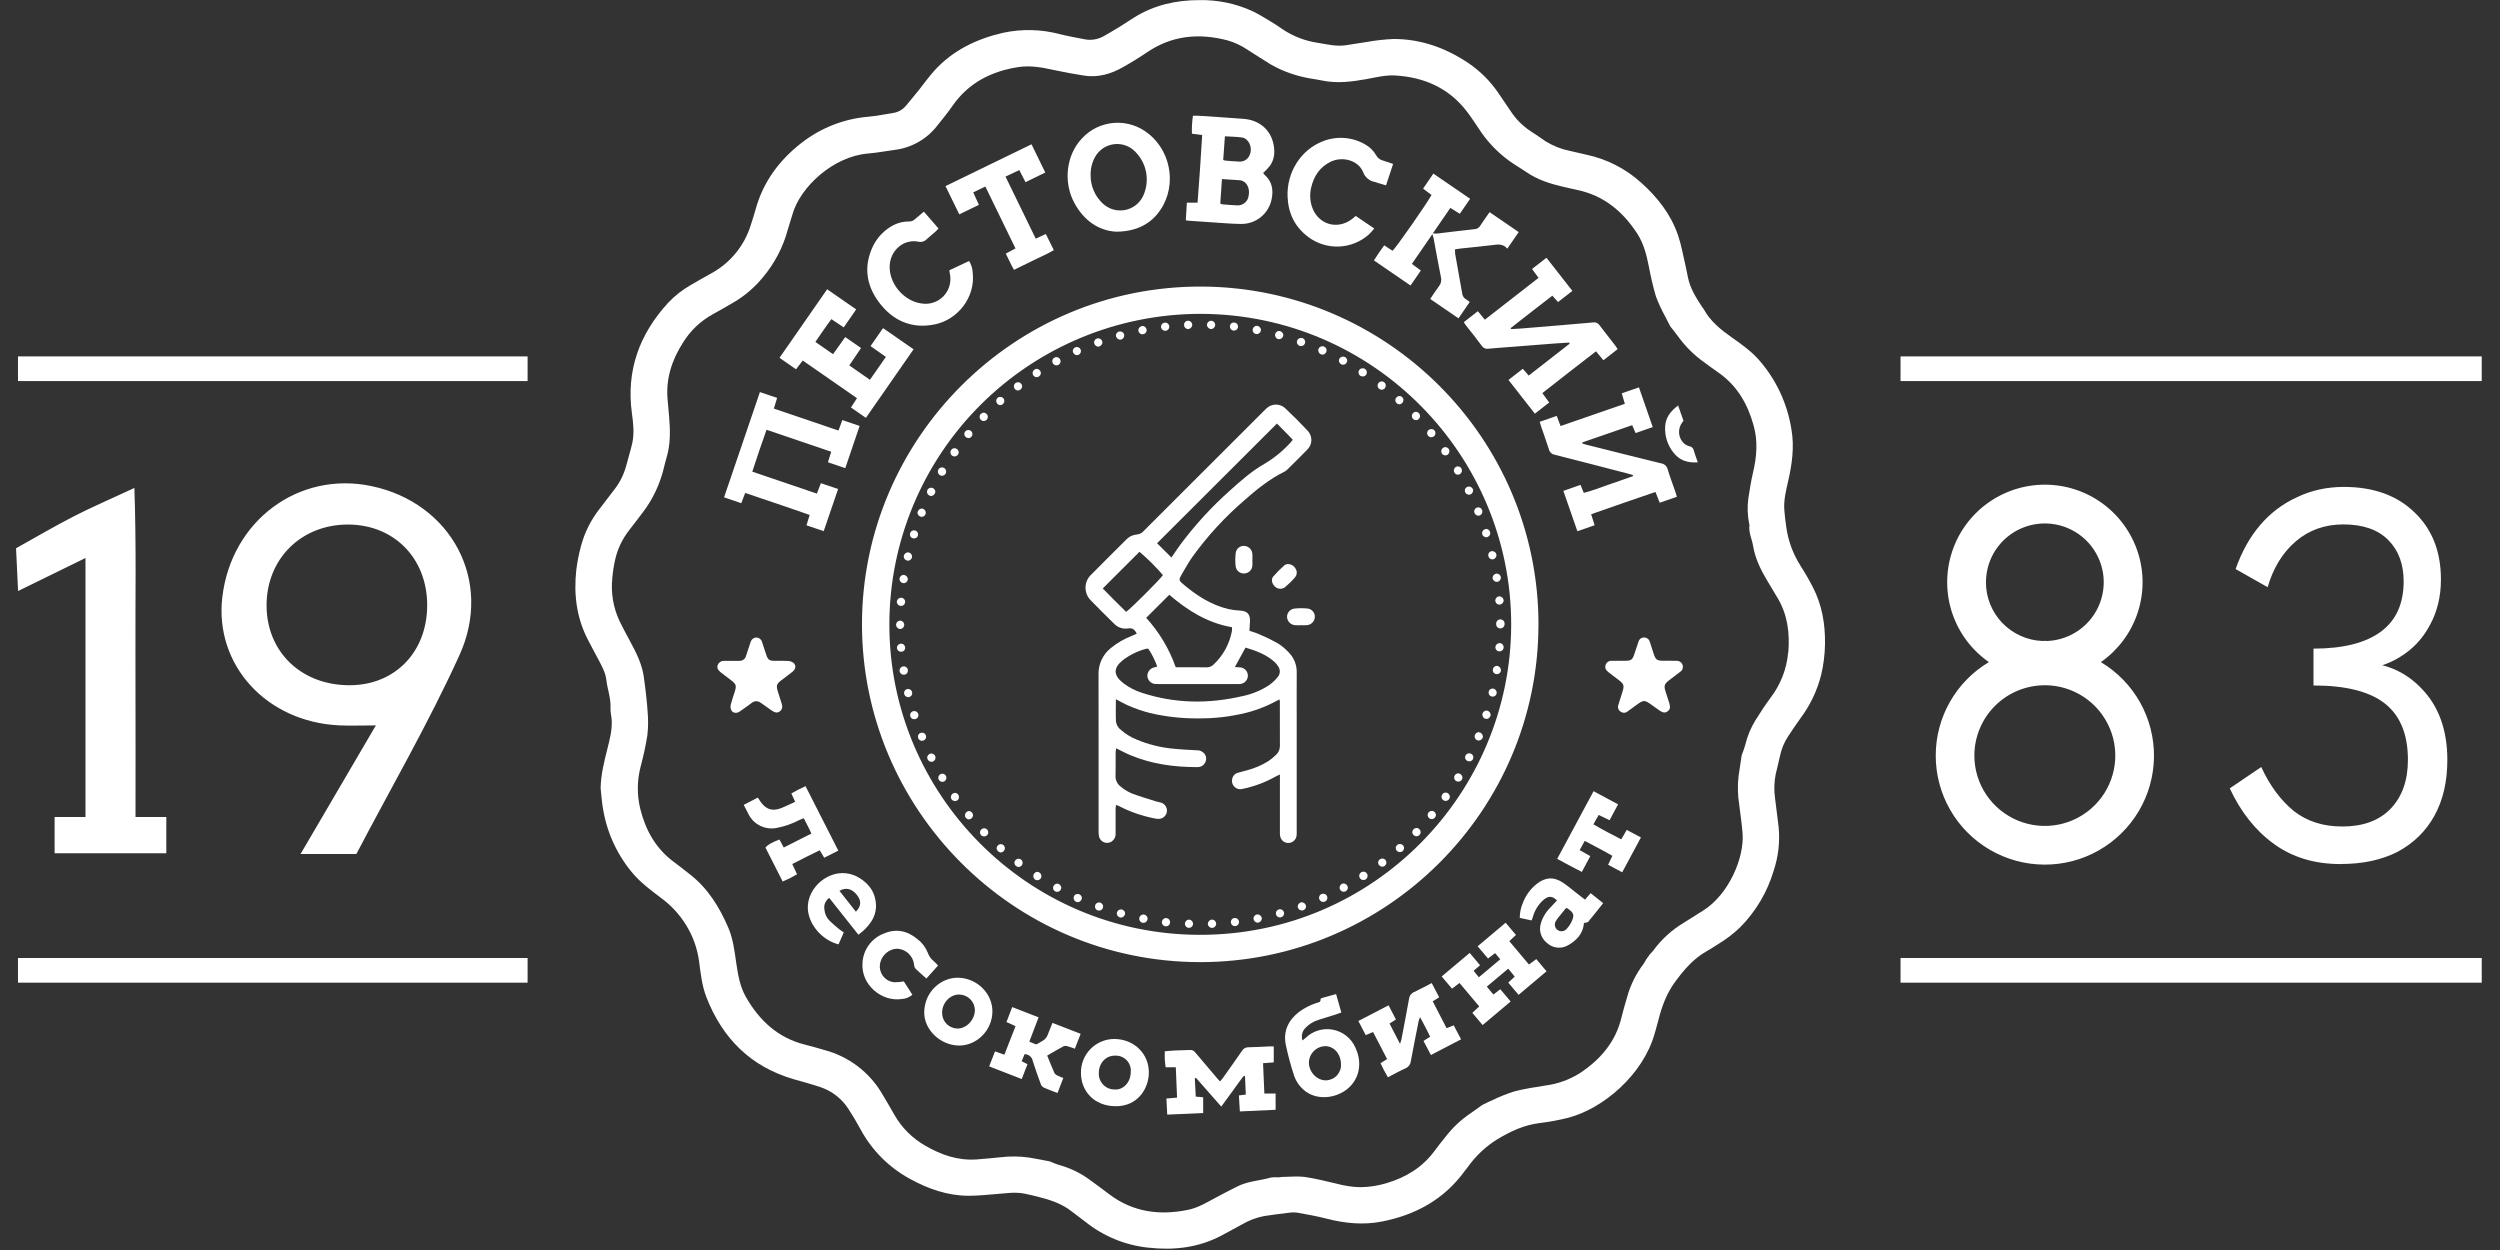 <svg width="78" height="39" viewBox="0 0 78 39" fill="none" xmlns="http://www.w3.org/2000/svg"><rect x="0" y="0" width="78" height="39" fill="#333333" stroke="none"/><g clip-path="url(#clip0_1_2045)" fill="#fff"><path d="M56.176 17.65c-.242-.378-.395-.804-.45-1.249-.024-.165-.044-.332-.056-.499-.02-.292.048-.575.113-.857.126-.547.208-1.096.108-1.659-.127-.797-.475-1.542-1.007-2.151-.248-.28-.551-.496-.854-.709-.343-.242-.667-.501-.872-.878-.015-.027-.037-.048-.054-.074-.19-.289-.373-.582-.442-.928-.023-.114-.044-.229-.071-.343-.075-.321-.13-.649-.235-.959-.223-.654-.637-1.185-1.149-1.642-.48-.436-1.068-.738-1.702-.874-.179-.038-.357-.08-.535-.123-.265-.053-.518-.154-.747-.297-.155-.106-.308-.215-.467-.315-.247-.162-.458-.374-.62-.621-.124-.18-.245-.361-.368-.542-.248-.373-.566-.696-.936-.95-.712-.482-1.492-.765-2.357-.764-.284.013-.567.045-.847.096-.216.029-.431.07-.648.101-.288.04-.567-.028-.847-.075-.404-.056-.79-.204-1.128-.433-.124-.089-.253-.171-.383-.249-.179-.107-.356-.217-.543-.307-.519-.239-1.086-.357-1.658-.346-.726-.001-1.413.154-2.035.542-.16.1-.315.205-.475.304-.156.096-.315.186-.473.278-.188.107-.408.141-.619.094-.249-.049-.499-.093-.746-.154-.582-.156-1.193-.171-1.782-.043-.826.191-1.563.546-2.141 1.182-.174.191-.322.405-.484.607-.13.162-.263.322-.397.482-.101.124-.244.205-.402.229-.256.041-.51.093-.768.117-.76.062-1.485.345-2.087.813-.7.543-1.201 1.219-1.438 2.08-.046.166-.098.331-.152.495-.199.638-.637 1.174-1.223 1.495-.217.122-.435.242-.649.369-.261.149-.499.336-.705.554-.897.98-1.313 2.116-1.129 3.452.042.306.078.618.011.925-.052.237-.129.469-.189.705-.071.266-.194.515-.361.732-.158.211-.322.419-.481.629-.263.338-.455.725-.567 1.138-.068.249-.118.503-.149.76-.081.746.005 1.47.351 2.148.111.217.228.431.342.646.107.203.22.408.246.636.033.291.145.569.129.868-.007.13.031.262.038.393.015.298-.061.584-.132.87-.102.409-.208.817-.214 1.245.026.227.038.456.081.679.129.75.463 1.45.964 2.023.245.275.54.492.832.713.312.228.578.513.782.841.213.341.352.722.409 1.119.052.387.09.78.233 1.146.5 1.283 1.382 2.167 2.727 2.557.273.079.549.151.818.242.371.121.688.369.895.7.125.197.248.397.358.602.356.668.902 1.216 1.57 1.574.561.306 1.153.513 1.798.517.299.002.599-.032.897-.055.284-.021.567-.069.851-.013.149.029.297.066.445.103.371.094.732.212 1.038.455.139.111.286.211.425.322.563.451 1.243.731 1.961.807.801.09 1.573.002 2.295-.382.22-.117.437-.239.656-.356.207-.12.433-.204.669-.248.256-.039.513-.073.77-.103.09-.013.182-.014.273-.001.299.055.6.107.894.183.574.149 1.15.207 1.736.092 1.058-.208 1.945-.696 2.587-1.583.03-.041.063-.08.094-.12.247-.348.562-.644.926-.868.411-.247.83-.442 1.311-.501.293-.035.583-.088.869-.159 1.127-.285 2.363-1.365 2.718-2.622.04-.141.082-.282.118-.425.108-.43.256-.837.526-1.204.275-.373.566-.716.974-.947.124-.07.243-.148.363-.224.249-.149.48-.326.689-.526.489-.493.848-1.099 1.046-1.764.147-.44.2-.905.155-1.367-.034-.292-.075-.584-.109-.876-.039-.257-.033-.518.018-.772.045-.192.094-.384.136-.577.044-.209.126-.409.242-.588.127-.196.259-.389.395-.579.302-.404.521-.863.645-1.352.074-.311.114-.63.12-.95.011-.628-.09-1.235-.384-1.797-.116-.226-.243-.446-.382-.659Zm-.385 2.704c-.045.514-.235 1.004-.549 1.415-.169.228-.324.468-.475.708-.146.239-.253.499-.317.771-.022.088-.058.172-.087.258-.009.018-.016.037-.022.057-.033.215-.064.43-.097.645-.034.298-.028.599.019.895.036.302.084.604.106.907.055.737-.418 1.887-1.227 2.397-.202.127-.405.253-.607.382-.376.225-.703.524-.961.879-.025.037-.065.064-.093.1-.043.055-.084.111-.122.169-.028.042-.045.091-.076.131-.238.312-.414.666-.518 1.044-.061.209-.123.419-.174.631-.183.766-.657 1.314-1.297 1.738-.328.206-.697.339-1.081.388-.326.051-.654.101-.972.184-.222.071-.439.157-.649.259-.102.043-.202.093-.302.141-.023.01-.045.022-.066.037-.12.085-.236.174-.358.255-.286.195-.54.433-.752.707-.121.151-.244.3-.357.456-.376.513-.889.824-1.489 1.004-.269.082-.548.126-.83.128-.248-.006-.494-.043-.733-.109-.327-.073-.652-.162-.983-.208-.234-.032-.476-.005-.714-.003-.041 0-.081.011-.121.013-.076-.007-.152-.006-.227.004-.355.102-.735.113-1.07.287-.225.117-.453.23-.676.351-.273.147-.54.309-.848.372-.887.181-1.719.073-2.46-.488-.219-.166-.438-.331-.662-.489-.275-.193-.582-.337-.907-.425-.067-.021-.134-.046-.198-.075-.027-.014-.055-.025-.084-.034-.214-.042-.428-.084-.642-.12-.298-.042-.599-.045-.897-.01-.253.023-.506.053-.759.069-.58.037-1.102-.145-1.594-.434-.396-.226-.724-.552-.95-.947-.128-.225-.259-.448-.392-.67-.394-.67-1.035-1.158-1.786-1.36-.205-.059-.41-.12-.617-.171-.845-.211-1.423-.749-1.844-1.485-.194-.339-.252-.715-.307-1.092-.053-.362-.096-.727-.241-1.066-.279-.651-.644-1.243-1.217-1.683-.157-.121-.31-.248-.47-.364-.57-.415-.892-.988-1.06-1.658-.108-.435-.105-.891.008-1.325.087-.323.158-.651.211-.981.028-.247.03-.496.007-.743-.005-.073-.023-.327-.051-.552-.02-.159-.037-.315-.057-.446-.046-.453-.242-.826-.455-1.222-.108-.201-.217-.402-.317-.608-.191-.412-.268-.869-.222-1.321.016-.197.046-.393.09-.586.075-.333.224-.646.434-.915.167-.218.337-.433.499-.655.221-.311.392-.653.508-1.016.067-.197.103-.398.162-.595.127-.421.117-.852.08-1.284-.015-.177-.031-.354-.047-.531-.058-.65.134-1.233.479-1.774.225-.365.539-.667.914-.877.245-.135.488-.273.728-.416.325-.2.614-.454.855-.749.364-.433.629-.94.775-1.486.045-.161.102-.319.147-.48.237-.841 1.262-1.804 2.357-1.894.278-.023.554-.075.831-.113.261-.032.513-.116.741-.246.228-.13.428-.304.588-.512.158-.199.321-.394.465-.603.5-.725 1.212-1.091 2.062-1.222.379-.059.748.011 1.117.092.312.069.627.125.943.174.431.067.828-.052 1.2-.26.257-.144.508-.299.752-.464.782-.534 1.629-.609 2.523-.374.215.063.419.158.606.283.241.151.478.309.721.457.317.183.659.317 1.016.399.197.05.396.068.593.11.468.099.931.041 1.393-.043.3-.055.599-.131.906-.112.901.055 1.665.393 2.225 1.121.164.213.305.443.459.665.237.337.528.633.861.875.175.13.364.234.542.356.349.24.747.363 1.155.458.144.033.287.067.431.097.828.174 1.419.67 1.869 1.361.207.318.291.677.365 1.042.057.309.129.615.217.917.081.213.176.42.286.62.039.082.083.162.125.243.012.028.026.054.043.079.082.108.172.212.25.323.225.308.499.578.812.798.139.103.278.206.42.304.592.406.924.983 1.112 1.659.137.489.099.973-.016 1.46-.062.266-.105.538-.147.808-.037.267-.029.538.026.803.005.014.008.029.008.045-.031.225.077.425.112.638.063.386.231.734.429 1.067.112.188.224.375.336.562.315.527.385 1.104.334 1.703l0.0 0Z"/><path d="M48.001 19.483c-.003-5.823-4.738-10.517-10.505-10.542-5.874-.025-10.592 4.758-10.602 10.52-.009 5.763 4.688 10.554 10.55 10.557 5.816.002 10.555-4.729 10.556-10.535Zm-10.579 9.684c-5.378-.013-9.681-4.394-9.674-9.694.004-2.567 1.028-5.028 2.847-6.843 1.819-1.815 4.285-2.835 6.856-2.838 5.43.009 9.705 4.438 9.698 9.703-.008 5.253-4.285 9.685-9.727 9.672ZM48.57 12.976l-.531.184c.018.062.029.105.044.148.082.24.17.478.246.72.01.041.033.078.064.106.032.028.071.047.113.053.763.193 1.525.392 2.287.59.052.013.102.029.153.044.001.012.002.023.002.035-.252.088-.502.179-.756.264-.258.086-.509.191-.778.258l-.102-.251-.535.188.438 1.259.538-.187-.109-.343c.673-.237 1.337-.467 2.007-.695.048.122.088.224.132.336l.535-.185c-.015-.053-.025-.097-.04-.139-.083-.24-.174-.477-.247-.72-.012-.048-.038-.092-.075-.125-.037-.033-.083-.054-.133-.06-.775-.19-1.548-.385-2.321-.579-.043-.011-.086-.025-.13-.038l-.002-.036 1.554-.538c.038.088.07.161.106.246l.536-.186-.431-1.239-.536.186c.034.116.063.216.096.327l-2.006.693-.12-.319ZM46.112 9.707l-.442.346c.028.041.049.075.073.106.162.208.33.413.485.626.023.036.056.064.095.081.039.017.082.021.124.013.238-.023.476-.039.714-.057.466-.036.932-.073 1.398-.109.134-.01.268-.016.402-.024l.013.033-1.278.996c-.069-.079-.124-.142-.185-.212l-.446.348.823 1.053.447-.349-.214-.293c.561-.439 1.113-.873 1.675-1.304l.231.279.445-.348c-.031-.045-.051-.079-.075-.111-.165-.213-.333-.423-.495-.638-.02-.031-.05-.056-.084-.07-.034-.015-.072-.019-.109-.013-.739.066-1.478.126-2.218.187-.114.009-.229.014-.343.021-.005-.01-.011-.021-.016-.031.432-.336.862-.676 1.302-1.012l.177.199.447-.348c-.271-.346-.535-.685-.808-1.034l-.45.35c.074.101.136.186.203.277l-1.676 1.305-.218-.264ZM23.249 15.379c.68.233 1.348.452 2.013.688l-.1.323.538.182c.151-.443.297-.873.449-1.315-.186-.063-.358-.121-.537-.182-.044.113-.083.214-.126.325l-2.014-.684c.144-.446.29-.874.444-1.308l2.018.686c-.035.114-.067.213-.102.328l.541.184c.152-.447.297-.877.447-1.317l-.539-.183-.12.327-2.017-.686c.037-.119.068-.219.103-.333l-.538-.181c-.374 1.097-.744 2.185-1.118 3.284l.536.182c.043-.112.081-.209.123-.318ZM37.973 6.948c.248.016.497.037.746.039.226.004.446-.072.621-.215.175-.143.294-.343.336-.564.06-.293.01-.555-.228-.761-.014-.015-.027-.032-.036-.051.077-.07.148-.146.214-.227.148-.215.157-.459.1-.702-.101-.435-.449-.721-.92-.758-.471-.038-.943-.066-1.414-.097-.054-.004-.109-.001-.172-.001-.028.185-.039.373-.032.56l.32.043c-.045.712-.087 1.408-.144 2.109h-.334c-.011.187-.022.366-.033.551.05.006.079.012.108.014.289.02.578.041.867.059Zm.243-2.695c.189.012.361.012.531.036.209.029.335.298.254.517-.021.074-.067.138-.131.181-.064.043-.141.062-.217.054-.142-.006-.283-.019-.425-.03-.022-.005-.043-.011-.064-.019.017-.247.034-.487.053-.74Zm-.09 1.334c.206.013.387.024.568.037.03.004.059.013.086.027.146.07.219.261.177.46-.011.084-.052.16-.117.215-.064.055-.146.084-.231.082-.162-.005-.323-.021-.484-.034-.019-.006-.036-.014-.053-.024.017-.246.034-.496.053-.765ZM43.187 7.656c-.114.156-.22.306-.32.469l1.142.783.321-.468-.279-.207.639-.928c.02.067.033.099.039.132.076.404.146.809.228 1.211.013.049.014.099.003.148-.011.049-.033.095-.064.134-.094.124-.178.256-.274.397l.883.605c.121-.176.234-.341.349-.508-.03-.028-.063-.054-.099-.075-.041-.021-.075-.052-.099-.091-.024-.038-.038-.083-.04-.128-.07-.405-.145-.809-.216-1.213-.005-.045-.007-.09-.007-.135.073-.012.132-.024.192-.03.323-.035.648-.064.97-.104.169-.021.334-.054.473.11l.355-.517-.908-.622c-.106.152-.204.288-.295.428-.018.03-.043.055-.073.073-.03.018-.064.028-.099.03-.394.042-.787.092-1.181.138-.041.001-.083-.001-.124-.005l.548-.797.295.184.322-.468-1.148-.786-.32.469.264.198c-.151.277-1.125 1.671-1.217 1.741l-.26-.169ZM25.044 11.247l1.694 1.176-.188.29.466.324 1.488-2.139-.953-.661-.39.561c.163.115.315.222.479.338-.169.242-.33.473-.498.714l-.644-.449.367-.542-.494-.342c-.129.181-.252.353-.38.534l-.551-.383c.172-.248.327-.482.499-.711.139.092.259.173.386.258l.388-.562-.906-.627-1.486 2.138.515.358.211-.275ZM34.812 7.228c.566.002.991-.191 1.281-.531.634-.745.511-1.917-.265-2.528-.299-.243-.68-.363-1.065-.335-.385.028-.745.2-1.006.484-.489.514-.592 1.356-.237 2.014.3.557.766.865 1.293.896Zm-.648-2.326c.055-.102.133-.19.226-.258.093-.068.201-.115.315-.137.114-.022.231-.018.344.01.112.029.217.082.306.156.203.175.343.412.398.674.055.262.023.535-.092.777-.055.112-.136.21-.236.285-.1.075-.216.125-.34.146-.123.021-.25.013-.369-.024-.119-.037-.228-.102-.318-.189-.12-.114-.214-.251-.278-.404-.064-.152-.095-.316-.093-.481-.004-.194.043-.385.136-.554ZM40.816 7.393c.275.206.612.312.955.299.343-.013.672-.143.93-.369.062-.056.112-.123.176-.194l-.578-.391c-.046.038-.076.065-.108.09-.472.368-1.093.169-1.266-.404-.057-.186-.062-.383-.017-.571.084-.359.271-.645.612-.808.375-.179.862-.037 1.007.321.029.082.08.154.146.209.067.055.147.092.233.105.034.008.067.023.101.033.076.023.152.045.237.07.076-.231.148-.445.221-.668-.116-.039-.215-.077-.317-.106-.044-.011-.085-.03-.121-.058-.036-.027-.066-.062-.088-.101-.086-.151-.213-.275-.367-.356-.198-.111-.419-.176-.645-.19-.227-.014-.454.022-.664.108-.679.265-1.123.969-1.091 1.726.021.516.225.943.644 1.254ZM29.179 10.118c.689-.145 1.26-.829 1.169-1.613-.006-.128-.044-.252-.111-.362l-.619.29c.009.055.016.089.021.124.024.123.018.25-.018.37-.036.12-.101.229-.188.319-.088.09-.196.156-.315.195-.119.039-.246.048-.37.027-.54-.073-.997-.602-.991-1.147.005-.482.412-.873.894-.781.048.012.099.01.146-.004.047-.015.09-.042.123-.078.089-.083.185-.159.277-.239.029-.026.054-.056.085-.089l-.457-.527c-.102.086-.192.16-.279.237-.048.045-.112.07-.177.07-.168-.002-.335.035-.486.11-.273.142-.495.365-.635.638-.304.62-.235 1.219.169 1.763.436.587 1.029.852 1.762.697ZM30.542 6.39l-.177-.387.378-.183c.317.65.626 1.287.94 1.931l-.302.162c.088.175.161.344.255.506.224-.109.43-.207.634-.309.202-.101.412-.186.609-.306l-.249-.503-.315.145-.943-1.936.43-.203.194.377.617-.301-.43-.881-2.684 1.305.431.881.613-.297ZM39.408 33.172l.333-.026v-.498c-.06 0-.1-.001-.14 0-.213.009-.426.024-.64.026-.042-.002-.085.007-.122.027-.037.02-.069.05-.09.087-.195.285-.396.565-.596.846-.025.035-.055.066-.088.106-.032-.035-.054-.056-.074-.079-.234-.274-.468-.548-.699-.825-.019-.026-.044-.048-.074-.061-.03-.013-.062-.019-.095-.016-.157.009-.315.008-.472.016-.104.005-.208.017-.31.026 0 .101-.004.182.001.263.004.078.017.156.026.234h.317c.013.32.026.631.039.948l-.332.028c.009.172.017.33.026.502l1.121-.05v-.491l-.232-.021c-.01-.196-.02-.383-.029-.571l.037-.014.788.896c.128-.174.243-.333.36-.492.115-.156.224-.318.347-.469l.034.013c.008.189.017.379.025.573l-.215.027c.01.167.019.325.029.499l1.116-.051v-.508h-.351c-.013-.32-.027-.627-.041-.946ZM40.722 32.392c-.023.022-.049.041-.084.071-.023-.068-.026-.14-.01-.209.016-.069.051-.133.101-.183.112-.118.254-.205.411-.252.169-.056.339-.106.509-.159.066-.021.131-.045.201-.069-.055-.194-.106-.373-.164-.576-.16.044-.301.083-.441.123-.009.002-.018.006-.026.012-.008.006-.014.013-.019.021.016.11-.079.104-.138.126-.193.064-.375.159-.538.279-.33.26-.491.599-.409 1.015.07.332.158.66.265.982.044.124.111.239.2.337.415.478 1.126.369 1.496.033.348-.316.428-.797.213-1.256-.063-.144-.16-.27-.283-.368-.123-.098-.268-.164-.422-.193-.154-.029-.314-.02-.464.027-.15.047-.286.129-.397.241Zm.653 1.315c-.281.007-.535-.253-.537-.55.001-.135.055-.265.15-.361.095-.097.224-.153.359-.156.275-.001.489.247.492.567.003.063-.007.127-.029.186-.022.059-.055.114-.099.161-.043.047-.095.084-.153.11-.058.026-.12.041-.184.043l0.0 0ZM47.705 30.095l-.614-.73.207-.195-.322-.381-.873.735.323.382.221-.169.161.193-.668.561c-.057-.07-.106-.131-.164-.203l.202-.172c-.112-.134-.215-.256-.323-.385l-.874.734c.112.133.215.256.322.382l.234-.178.615.732-.215.2c.111.132.212.252.321.381l.874-.735c-.115-.136-.217-.257-.323-.383-.079.061-.141.109-.215.166l-.205-.247.669-.561.202.248-.202.188.322.382.872-.735-.32-.381-.228.17ZM45.135 32.081c-.146-.284-.289-.56-.434-.84l.202-.126-.233-.443c-.193.1-.37.197-.553.282-.042.017-.078.045-.105.081-.027.036-.044.078-.049.123-.076.429-.16.857-.241 1.285-.011.043-.025.084-.041.125l-.328-.634.2-.127c-.076-.147-.15-.288-.229-.441-.321.166-.625.324-.943.489l.23.441.229-.097.437.844-.205.129c.074.157.146.299.231.439.193-.099.365-.197.545-.278.046-.019.087-.05.117-.09.03-.04.048-.087.053-.137.077-.419.162-.836.245-1.254.012-.04.026-.079.043-.118.116.221.223.412.314.613l-.207.129.231.441.942-.49c-.083-.157-.156-.295-.23-.436l-.22.088ZM25.715 26.762l.44-.223c-.345-.679-.682-1.342-1.022-2.01-.152.067-.3.143-.443.227.043.093.078.17.12.26-.161.073-.306.147-.457.204-.255.097-.454.03-.612-.19-.032-.044-.061-.09-.098-.145l-.439.227c.057.11.101.201.15.29.08.161.211.29.374.367.162.077.346.098.521.059.235-.046.462-.125.674-.235.048-.023.098-.043.153-.067.085.168.168.316.239.481l-.862.436-.134-.25c-.248.095-.375.169-.436.253l.537 1.058c.155-.065.304-.14.448-.226l-.149-.32c.293-.149.57-.294.857-.43l.14.234ZM32.68 32.306c-.06.152-.212.194-.332.273-.019.005-.04.003-.058-.007-.056-.021-.111-.045-.176-.072.098-.256.192-.501.29-.759l-.823-.32c-.062.164-.119.312-.179.468.058.025.1.042.141.061.044.02.088.041.142.066-.118.302-.23.588-.348.89l-.293-.103-.182.468 1.016.395.18-.463-.182-.093c.033-.078.062-.151.091-.22.061-.001.12.02.166.059.047.038.079.092.089.152.072.237.159.471.244.704.013.048.041.089.082.118.141.066.289.117.446.178l.182-.469c-.071-.028-.129-.047-.182-.074-.037-.014-.07-.039-.092-.071-.08-.179-.151-.362-.23-.553.183-.106.348-.205.518-.294.042-.012.087-.01.129.006.071.019.14.047.217.074.062-.162.119-.306.18-.465l-.879-.342c-.057.143-.108.27-.158.397ZM52.309 20.618c-.132-.005-.264-.001-.397-.002-.222-.001-.256-.026-.325-.241-.031-.097-.062-.193-.093-.29-.008-.024-.016-.048-.025-.072-.012-.037-.035-.069-.067-.091-.031-.023-.069-.034-.108-.033-.039-.001-.077.011-.108.035-.031.023-.054.056-.064.093-.047.134-.089.27-.135.404-.055.161-.098.193-.265.195-.142.002-.285-.002-.427.002-.044-.005-.088.005-.124.029-.037.024-.064.06-.077.102-.026.084-.001.152.088.222.112.088.226.172.339.259.139.107.157.162.108.327-.042.141-.091.28-.132.421-.018.04-.021.085-.008.127.013.042.04.078.078.101.034.023.075.034.116.031.041-.003.08-.021.109-.049.086-.063.173-.125.259-.188.23-.168.255-.169.481-.007.087.062.172.126.261.186.094.064.168.066.239.013.071-.053.087-.121.056-.233-.007-.025-.015-.049-.023-.073-.036-.111-.074-.221-.107-.333-.046-.153-.025-.216.103-.317.116-.091.234-.179.351-.268.026-.015.048-.037.065-.062.016-.025.026-.054.029-.085.002-.027-.001-.054-.011-.079-.009-.025-.024-.049-.042-.068-.019-.019-.042-.034-.067-.044-.025-.01-.052-.014-.079-.013ZM23.747 21.934c.109.074.215.154.323.229.116.08.188.088.264.028.093-.073.079-.166.047-.263-.04-.12-.078-.241-.115-.362-.053-.175-.036-.228.108-.339.117-.089.237-.175.351-.268.109-.089.121-.209.023-.284-.049-.034-.107-.052-.167-.054-.137-.008-.274-.002-.411-.003-.169-.002-.21-.032-.265-.194-.045-.134-.087-.27-.133-.404-.011-.037-.034-.069-.064-.092-.031-.023-.068-.036-.106-.037-.038-.001-.076.011-.108.033-.031.022-.055.053-.068.089-.013.033-.023.067-.035.101-.038.116-.076.231-.114.347-.012.048-.039.089-.079.118-.039.029-.088.043-.137.04-.076-.001-.152 0-.229 0v.001h-.229c-.044-.004-.087.005-.125.028-.037.022-.066.056-.083.097-.034.083-.004.156.094.234.108.085.219.166.327.249.152.116.167.166.109.352-.041.131-.089.26-.122.392-.016.057-.013.118.007.174.045.103.165.124.271.053.122-.082.238-.173.359-.257.041-.039.095-.062.152-.063.057-.001.112.02.154.058ZM50.581 26.187c-.296-.154-.583-.3-.866-.469l.164-.292.34.165.265-.496-.765-.41-1.134 2.111c.262.14.507.278.768.408l.264-.494-.331-.187.158-.288c.295.158.582.303.862.467-.049.102-.089.187-.133.278l.44.235.584-1.087-.442-.235c-.06.104-.113.194-.172.294ZM49.452 28.068c-.079-.061-.146-.113-.214-.165-.157-.121-.307-.251-.471-.362-.287-.193-.56-.175-.829.043-.187.151-.331.348-.419.572-.067.152-.102.316-.103.482l.373.08c.019-.06.032-.104.047-.146.062-.2.181-.378.341-.513.145-.115.266-.101.401.035-.073.079-.14.148-.205.219-.142.14-.246.313-.301.504-.031.106-.031.218.001.323.032.105.095.199.18.269.081.079.184.132.295.151.112.019.226.004.329-.044.109-.053.209-.123.297-.207.145-.134.232-.318.245-.515.044.001.088-.009.129-.029.159-.19.311-.385.471-.587l-.392-.312-.174.202Zm-.433.717c-.036.072-.083.138-.139.196-.035.041-.084.067-.138.073-.054.006-.107-.009-.15-.042-.043-.033-.071-.081-.079-.134-.008-.053.005-.107.036-.151.029-.047.061-.092.098-.134.066-.083.133-.165.2-.247.011-.008.023-.014.036-.019.231.154.253.219.136.459l0-0ZM25.871 28.013l.911 1.15c.159-.112.296-.253.404-.415.087-.132.138-.285.145-.443.009-.417-.192-.723-.537-.925-.675-.394-1.419.11-1.562.703-.027.108-.035.22-.023.331.056.477.463.924.953 1.051l.164-.375c-.054-.037-.102-.065-.144-.1-.101-.084-.204-.167-.297-.26-.095-.094-.153-.219-.163-.352-.013-.069-.006-.14.021-.204.027-.065.071-.12.129-.161Zm.861-.095c.148.187.144.35-.028.527l-.513-.65c.197-.118.388-.07.541.123ZM34.77 32.416c-.139-.001-.276.027-.404.081-.128.053-.244.132-.342.231-.097.099-.174.216-.225.345-.051.129-.076.267-.073.405 0 .552.398 1.032 1.083 1.036.701.005 1.035-.569 1.035-1.05.004-.588-.461-1.043-1.074-1.048Zm.013 1.576c-.066.001-.132-.011-.194-.035-.061-.025-.117-.062-.164-.109-.047-.047-.083-.103-.108-.165-.024-.061-.036-.128-.034-.194-.002-.318.212-.554.503-.553.066-.004.133.006.195.03.062.024.119.06.166.108.047.047.083.104.106.166.023.062.033.129.028.195-.004.373-.268.577-.499.557v-0ZM29.898 30.505c-.534-.012-1.054.437-1.062 1.074-.008.553.509 1.038 1.086 1.042.561.003 1.038-.482 1.041-1.06.003-.569-.481-1.042-1.065-1.056Zm-.018 1.585c-.065-0-.129-.013-.189-.039-.06-.025-.114-.062-.159-.108-.045-.046-.081-.101-.104-.162-.024-.06-.035-.125-.034-.189 0-.3.244-.561.524-.563.13-0.0.256.051.349.142.093.091.147.215.149.345-.002.3-.257.573-.537.574ZM29.268 30.126c-.041-.048-.084-.093-.131-.135-.089-.068-.155-.161-.191-.267-.066-.166-.175-.311-.317-.42-.321-.27-.68-.341-1.064-.173-.189.074-.351.202-.468.368-.117.166-.182.362-.188.564-.041.651.587 1.206 1.235 1.105.119-.008.232-.054.322-.132-.046-.072-.089-.141-.133-.209-.046-.072-.093-.143-.134-.207-.094.017-.19.026-.286.027-.067-.004-.133-.023-.193-.053-.06-.031-.113-.073-.156-.125-.043-.052-.075-.112-.094-.177-.019-.065-.024-.133-.016-.199.036-.294.319-.525.597-.488.119.019.228.075.312.161.084.086.138.196.154.315.001.049.016.097.044.138.106.107.223.203.343.31l.364-.405ZM52.709 13.922c-.059-.014-.114-.042-.16-.08-.091-.081-.149-.194-.161-.315-.012-.121.021-.243.094-.341.015-.02.028-.04.042-.06l-.167-.475c-.23.174-.387.369-.404.648-.02.307.08.61.278.845.184.225.431.303.741.281-.049-.142-.095-.259-.129-.38-.007-.032-.023-.06-.047-.082-.024-.022-.054-.035-.086-.039Z"/><path d="M39.864 20.069c-.186-.103-.378-.197-.574-.28-.096-.043-.199-.071-.308-.109.006-.106.014-.207.018-.308.007-.209-.09-.308-.297-.321-.127-.005-.253-.021-.377-.048-.564-.135-1.03-.447-1.461-.82-.074-.064-.08-.116-.022-.215.118-.202.229-.408.363-.598.468-.647 1.01-1.237 1.615-1.758.385-.34.783-.663 1.249-.893.036-.019.069-.043.098-.072.206-.204.414-.406.614-.614.04-.038.073-.083.096-.133.023-.05.035-.104.037-.159.002-.055-.007-.11-.027-.161-.02-.051-.049-.099-.087-.139-.225-.241-.459-.475-.7-.701-.08-.077-.188-.119-.299-.117-.111.002-.217.047-.296.126-.038.034-.073.071-.109.107-1.233 1.232-2.466 2.463-3.699 3.696-.028.036-.063.065-.102.087-.04.022-.084.035-.129.039-.129.009-.249.068-.335.164-.363.363-.729.723-1.089 1.089-.055.052-.099.114-.129.183-.03.069-.046.144-.046.219-0.0.075.015.15.044.22.029.07.073.132.127.185.232.242.472.476.711.712.055.06.125.107.202.134.077.028.16.036.242.024.148-.025.215.041.272.164-.055.024-.105.047-.156.068-.237.092-.459.221-.655.382-.121.097-.219.221-.285.362-.066.141-.099.294-.096.45.004 1.635.002 3.27.002 4.905-.001.056.004.112.016.166.012.046.036.087.07.12.034.033.076.056.122.066.046.011.094.008.139-.006.045-.015.085-.042.115-.077.05-.059.075-.135.069-.211-.001-.249-.001-.497 0-.746 0-.043.007-.086.012-.14.033.012.065.025.097.04.348.18.721.309 1.105.383.04.009.08.014.121.015.061.002.122-.019.17-.057.048-.039.081-.093.092-.153.012-.06.002-.123-.029-.176-.03-.054-.078-.095-.136-.116-.057-.021-.119-.027-.177-.045-.256-.082-.515-.156-.765-.253-.12-.054-.233-.124-.334-.209-.053-.04-.096-.092-.123-.152-.028-.06-.04-.127-.035-.193.006-.243.001-.487.003-.731.003-.04.008-.079.016-.118.161.079.303.158.452.219.663.275 1.36.369 2.073.369.02.001.041-.001.061-.004.048-.007.093-.028.13-.06.037-.032.064-.073.078-.12.015-.043.018-.09.008-.135-.01-.045-.033-.086-.065-.118-.028-.029-.062-.052-.1-.068-.038-.015-.078-.022-.119-.02-.254-.014-.508-.025-.76-.052-.385-.038-.762-.133-1.119-.282-.175-.07-.337-.169-.479-.292-.044-.031-.081-.071-.11-.117-.028-.046-.048-.096-.056-.149-.011-.225-.003-.452-.003-.701.133.069.241.132.354.183.115.052.234.098.354.14.115.04.232.076.35.105.123.031.248.055.373.077.125.022.251.04.377.054.126.014.253.024.38.031.122.006.244.008.366.008.127 0 .254-.002.381-.008.127-.006.254-.017.38-.031.126-.014.252-.034.377-.057.125-.022.25-.048.373-.079.118-.03.235-.064.35-.105.12-.042.237-.09.353-.143.112-.051.22-.111.333-.168.006.016.011.033.015.05.001.467.002.934.002 1.401 0.0.051-.01.102-.03.149-.02.047-.05.089-.087.125-.076.075-.158.142-.247.202-.199.123-.415.217-.641.277-.097.029-.197.051-.294.08-.05.011-.096.037-.13.075-.034.038-.056.086-.063.137-.008.044-.004.089.011.132.015.042.04.08.074.109.034.029.074.05.118.059.044.009.089.007.132-.007.359-.075.704-.204 1.024-.384.036-.021.075-.037.133-.065v1.762c-.002.051-0.0.102.005.152.009.062.04.119.087.161.048.041.109.064.172.063.063-0.0.124-.024.171-.066.047-.042.077-.099.085-.162.005-.056.006-.112.004-.167v-3.488c0-.477-.003-.954.001-1.432.003-.117-.018-.234-.061-.342-.044-.109-.109-.208-.191-.291-.1-.108-.214-.203-.338-.281Zm-1.427-.499c.003.04.003.08-.001.119-.074.397-.272.76-.565 1.038-.029.031-.065.056-.105.072-.04.016-.082.024-.125.022-.314-.005-.629-.002-.958-.002-.2-.571-.514-1.096-.922-1.543l.721-.719c.562.482 1.185.88 1.955 1.012Zm1.404-6.355c.123.124.258.261.393.399.032.032.062.066.1.107-.027.033-.049.065-.076.093-.232.255-.501.475-.797.651-.403.229-.752.536-1.095.847-.57.508-1.086 1.071-1.541 1.683-.098.134-.19.274-.276.399-.157-.156-.31-.308-.449-.445l3.74-3.734Zm-4.706 5.875c-.247-.243-.497-.491-.729-.73.39-.389.766-.764 1.146-1.144.263.223.507.466.731.727-.057.102-1.009 1.058-1.149 1.147v-0Zm4.732 2.03c-.075.095-.163.18-.262.25-.255.169-.54.288-.839.349-1.051.244-2.095.236-3.128-.1-.214-.066-.415-.17-.593-.306-.311-.244-.316-.473-.009-.718.219-.166.469-.287.736-.356.019-.002.037-.001.056.002.116.173.209.36.278.557-.049.013-.088.02-.124.033-.056.019-.104.055-.137.104-.033.049-.05.107-.047.165.006.061.033.118.076.162.043.043.101.071.162.077.045.004.091.005.137.004h2.395c.046.002.091 0.0.137-.004.063-.008.122-.038.164-.087.042-.048.065-.11.065-.173-.001-.064-.025-.125-.067-.172-.043-.047-.102-.077-.165-.084-.053-.006-.107-.008-.173-.012l.331-.606c.328.097.645.213.905.447.041.038.077.081.107.128.038.049.059.109.058.171-.001.062-.022.122-.061.17v-0Z"/><path d="M40.793 18.986c-.136-.014-.273-.013-.409.002-.064.008-.122.039-.165.087-.042.049-.065.111-.063.175.003.067.031.13.078.177.047.047.11.075.177.079.06.005.122.001.183.001.056 0 .112.003.167-.001.067-.002.13-.028.178-.073.049-.045.078-.108.084-.174.005-.067-.017-.133-.06-.184-.043-.051-.104-.084-.171-.09ZM38.827 17.032c-.067-.006-.133.015-.185.058-.051.043-.084.105-.089.171-.015.131-.016.263-.002.393.002.034.011.068.027.099.015.031.037.058.063.08.026.022.057.039.09.049.033.01.068.013.102.01.066-.006.128-.036.173-.085.045-.049.069-.114.069-.18.003-.056 0-.111 0-.167 0-.056.003-.112-.001-.167-.001-.067-.028-.13-.073-.178-.046-.048-.108-.078-.174-.083ZM40.174 17.599c-.032.003-.063.013-.09.029-.129.112-.25.234-.362.363-.072.089-.035.223.05.303.041.043.096.07.155.075.059.005.118-.012.165-.048.113-.094.218-.197.313-.309.032-.037.05-.084.053-.133.003-.049-.01-.097-.037-.138-.024-.044-.059-.081-.103-.106-.043-.025-.093-.037-.144-.036ZM46.812 19.325c-.019-0-.038.004-.055.012-.017.008-.033.019-.045.034-.013.014-.022.031-.027.05-.005.018-.007.037-.004.056-0.0.018.003.035.01.051.007.016.017.031.03.043.013.012.028.021.045.028.017.006.034.009.052.007.018-.001.035-.006.051-.014.016-.008.03-.019.042-.032.012-.013.02-.029.026-.046.005-.017.008-.035.006-.052.001-.018-.002-.035-.008-.052-.006-.017-.016-.032-.028-.044-.012-.013-.027-.023-.043-.03-.016-.007-.034-.011-.051-.011ZM28.189 18.196c.035 0 .069-.014.095-.038.025-.025.04-.058.041-.094-.004-.033-.018-.063-.041-.086-.023-.023-.053-.038-.086-.042-.017 0-.035.003-.051.01s-.031.017-.043.029c-.013.012-.022.027-.029.043-.007.016-.01.034-.01.051.001.033.015.064.038.087.023.023.054.037.087.039ZM31.23 26.337c-.035-0-.069.013-.095.038-.025.025-.04.058-.042.093.004.032.018.062.041.086.023.023.053.038.085.043.035-.001.069-.015.094-.04.025-.025.039-.059.039-.094-0-.033-.013-.064-.036-.088-.023-.024-.054-.037-.087-.038ZM28.327 20.917c-.001-.035-.016-.067-.041-.091-.025-.024-.059-.036-.093-.035-.034.001-.067.016-.091.041-.024.025-.036.059-.035.093.001.017.004.034.011.05.007.015.017.03.029.041.012.012.027.021.043.027.016.006.033.009.05.009.017-.001.034-.004.05-.011.016-.007.03-.017.041-.029.012-.012.021-.027.027-.043.006-.016.009-.033.009-.05ZM44.194 25.831c-.035.003-.068.018-.092.044-.024.025-.038.059-.039.095.003.033.018.063.042.086.024.022.056.035.089.035.033.001.065-.012.089-.034.024-.022.039-.053.041-.086.001-.035-.012-.07-.036-.096-.024-.026-.057-.041-.093-.043ZM44.675 25.3c-.033-.001-.065.011-.089.032-.025.022-.04.052-.043.085-.002.035.01.07.034.096.023.026.056.043.091.045.033-.002.064-.014.088-.036.025-.022.041-.051.046-.084.001-.035-.012-.069-.035-.096-.024-.026-.057-.042-.092-.044ZM32.348 11.769c.033-.002.064-.016.087-.039.023-.023.038-.053.041-.086-.001-.035-.015-.069-.04-.094-.025-.025-.058-.04-.093-.042-.033.002-.063.017-.086.04-.023.023-.037.054-.04.086-0.0.018.003.035.009.051.006.016.016.031.028.044.012.013.027.022.043.029.016.007.034.01.051.01ZM33.613 27.891c-.033.003-.063.017-.085.042-.022.024-.033.056-.032.089.002.033.016.063.039.087.023.023.054.037.086.04.035-.002.068-.017.093-.042.025-.025.039-.058.041-.093-.003-.035-.02-.067-.046-.09-.026-.023-.061-.035-.096-.032ZM41.919 27.564c-.033.001-.064.015-.087.039-.023.024-.036.055-.037.088-.001.033.011.065.033.09.022.025.053.04.085.043.035.001.07-.011.096-.035.026-.024.043-.057.045-.092-.002-.035-.017-.069-.042-.093-.025-.025-.059-.039-.094-.04ZM35.681 28.533c-.033-.002-.065.009-.09.03-.025.021-.042.051-.046.083-.003.026.001.052.013.076.012.023.03.043.053.055.023.013.049.018.075.015.026-.002.051-.013.071-.029.02-.017.035-.039.042-.064.007-.025.007-.052-.002-.077-.008-.025-.024-.047-.044-.063-.021-.016-.046-.025-.072-.026ZM34.267 10.816c.033-.004.062-.018.086-.041.023-.023.039-.053.043-.085-0-.035-.014-.069-.039-.094-.025-.025-.059-.04-.094-.04-.018 0-.035.004-.051.011-.016.007-.03.017-.042.03-.012.013-.021.028-.027.045-.006.017-.008.034-.007.052.004.033.019.063.043.085.024.022.055.036.087.037ZM37.781 10.267c.035-0.0.069-.015.094-.04.025-.025.039-.059.039-.094-.001-.018-.005-.035-.012-.051-.007-.016-.018-.03-.031-.042-.013-.012-.028-.021-.045-.026-.017-.006-.034-.008-.051-.007-.032.004-.062.02-.084.044-.022.024-.035.055-.036.088.004.033.018.063.041.086.023.023.053.038.086.042ZM29.067 23.509c-.036-.001-.07.013-.096.037-.026.024-.042.058-.043.093.002.033.016.064.039.088.023.024.053.039.086.042.034.001.067-.011.092-.034.025-.023.041-.055.042-.089.002-.034-.01-.068-.032-.093-.022-.026-.054-.042-.088-.044ZM37.815 28.691c-.033.002-.064.015-.088.038-.024.023-.039.053-.043.085-.001.035.013.069.037.095.024.026.058.041.093.042.033 0 .065-.012.089-.035.024-.022.039-.053.041-.086.001-.035-.012-.07-.036-.096-.024-.026-.057-.042-.092-.044ZM39.217 10.425c.033-.003.063-.018.086-.041.023-.024.037-.055.039-.087-.001-.036-.016-.069-.042-.094-.026-.025-.06-.038-.095-.038-.033.003-.064.017-.086.041-.023.024-.036.055-.037.088 0 .018.003.035.01.051.007.016.017.031.029.043.013.012.028.022.044.028.016.006.034.009.051.009ZM46.14 22.843c-.035.001-.069.015-.093.041-.025.025-.039.059-.039.094 0.0.033.013.064.036.088.023.024.054.037.087.038.035 0.0.069-.013.095-.038.025-.025.04-.058.041-.093-.004-.033-.018-.063-.041-.086-.023-.023-.053-.038-.085-.043ZM46.652 18.737c.001.033.014.064.037.088.023.024.054.038.087.04.035 0.0.07-.013.095-.037.026-.024.041-.058.043-.093-.002-.033-.016-.064-.038-.088-.023-.024-.053-.039-.086-.042-.035 0-.07.014-.095.038-.026.025-.041.058-.042.093ZM42.56 27.198c-.034-.006-.069.002-.097.022-.028.02-.047.051-.053.085-.006.034.002.069.022.097.02.028.05.047.085.053.034.006.069-.002.097-.022.028-.02.047-.051.053-.085.006-.034-.002-.069-.022-.098-.02-.028-.051-.047-.085-.053ZM46.785 20.064c-.033.002-.064.016-.087.038-.024.022-.039.053-.043.085-.001.026.005.052.018.074.013.022.033.04.057.051.024.011.05.015.076.01.025-.004.049-.016.068-.034.019-.018.032-.041.037-.067.006-.025.004-.052-.006-.076-.01-.024-.026-.045-.048-.059-.022-.015-.047-.022-.073-.023ZM45.108 24.728c-.035-0-.068.013-.093.038-.025.024-.039.057-.039.092-0.0.035.013.068.038.092.024.025.057.039.092.039.033-.001.064-.014.088-.036.024-.022.039-.053.043-.085.001-.035-.013-.07-.036-.096-.024-.026-.057-.042-.092-.044ZM32.983 27.568c-.033.002-.065.016-.088.039-.024.024-.038.055-.04.088-.001.033.011.066.034.09.023.025.054.039.087.041.018 0.0.035-.003.052-.009.017-.006.032-.016.044-.029.013-.012.023-.027.03-.043.007-.016.011-.034.011-.052-.004-.033-.019-.063-.043-.086-.024-.023-.055-.037-.088-.04ZM40.619 28.149c-.033.002-.064.015-.088.038-.024.022-.039.052-.043.085-.001.034.011.067.034.092.023.025.054.04.088.043.034.002.067-.009.093-.031.026-.022.042-.053.045-.086 0-.035-.013-.069-.037-.095-.024-.026-.057-.042-.092-.044ZM39.24 28.53c-.018-0-.035.003-.051.01-.016.007-.031.017-.043.029-.012.013-.022.028-.028.044-.006.016-.009.034-.008.051.002.033.016.063.04.086.023.023.054.037.086.039.035-.002.068-.017.093-.042.025-.025.039-.059.04-.094-.003-.033-.017-.063-.041-.086-.024-.023-.055-.036-.087-.037ZM35.648 10.43c.033-.001.064-.013.088-.036.024-.023.038-.053.04-.086 0-.035-.013-.07-.038-.095-.024-.026-.058-.041-.093-.043-.033.003-.064.017-.087.04-.024.023-.038.053-.042.086-0.0.018.003.035.009.051.007.016.016.031.029.044.012.013.027.022.043.029.016.007.034.01.051.011ZM41.258 11.066c.035-.001.069-.016.093-.041.025-.025.038-.059.039-.095-.001-.017-.004-.034-.011-.05-.007-.016-.017-.03-.03-.042-.013-.012-.028-.021-.044-.027-.016-.006-.034-.009-.051-.008-.017.001-.034.005-.05.012-.016.007-.03.018-.041.031-.012.013-.021.028-.026.044-.006.017-.008.034-.007.051.003.033.017.063.041.086.024.023.055.036.087.038ZM32.947 11.401c.018.001.035-.001.052-.006.017-.005.032-.014.045-.026.013-.011.024-.025.032-.041.008-.016.013-.033.014-.051.001-.017-.002-.034-.008-.05-.006-.016-.015-.031-.026-.043-.012-.013-.025-.023-.041-.03-.015-.007-.032-.011-.049-.012-.017-.001-.034.002-.05.008-.016.006-.031.015-.043.026-.013.011-.023.025-.03.041-.007.015-.011.032-.012.049-0.0.033.011.065.033.089.021.025.051.041.084.045ZM31.762 12.184c.033-.003.063-.017.087-.039.024-.023.039-.053.043-.085 0-.035-.014-.069-.038-.094-.025-.025-.058-.04-.093-.04-.033-0-.064.012-.088.035-.024.023-.038.054-.039.086-.001.018.002.035.008.051.006.016.016.031.027.044.012.013.026.023.042.03.016.007.033.011.051.012ZM29.391 14.844c.034-0.0.067-.014.091-.038.024-.024.038-.057.038-.091 0-.034-.013-.067-.036-.092-.024-.025-.056-.039-.09-.04-.035-0-.068.013-.093.037-.025.024-.039.057-.039.092-0.0.035.013.068.037.093.024.025.057.039.092.039ZM29.046 15.475c.035-.001.069-.015.094-.04.025-.025.04-.058.042-.093-.001-.034-.016-.066-.041-.09-.025-.023-.058-.036-.092-.035-.034.001-.067.015-.09.039-.024.024-.037.057-.037.091.001.033.015.064.037.087.023.024.053.038.086.041ZM28.759 16.126c.033-.001.064-.014.087-.037.023-.023.037-.054.038-.087 0-.035-.013-.069-.037-.095-.024-.025-.058-.04-.093-.041-.032.004-.063.018-.086.041-.023.023-.038.053-.042.085 0.0.035.015.069.04.094.025.025.059.039.095.039ZM28.313 17.493c.018.002.035-.001.052-.006.017-.005.032-.014.045-.026.013-.011.024-.026.032-.041.008-.016.012-.033.013-.051 0-.018-.003-.035-.009-.051-.006-.017-.016-.031-.028-.044-.012-.013-.027-.023-.043-.03-.016-.007-.033-.011-.051-.011-.033.002-.064.016-.087.039-.024.023-.038.053-.041.086 0.0.033.012.065.034.089.022.025.051.041.084.046ZM46.566 18.023c.002.035.017.068.043.092.025.025.059.039.094.04.035-.003.068-.019.091-.046.023-.027.035-.061.032-.097-.003-.033-.019-.063-.043-.084-.025-.021-.057-.033-.089-.032-.032.003-.063.017-.086.04-.023.023-.037.053-.041.086ZM46.434 17.322c0.0.018.004.035.011.052.007.016.017.031.03.043.013.012.028.022.044.028.017.006.034.009.052.009.033-.005.063-.021.085-.046.022-.025.034-.057.033-.091-.002-.033-.017-.064-.042-.087-.025-.022-.057-.035-.09-.034-.017-0-.033.003-.048.009-.015.006-.029.016-.041.027-.012.012-.021.026-.026.041-.006.015-.009.032-.008.049ZM45.504 24.128c-.033-.001-.066.012-.09.034-.025.022-.041.053-.044.086-.001.017.001.035.006.051.005.017.014.032.026.044.011.013.025.024.041.031.016.007.033.012.05.013.017.001.035-.002.051-.008.016-.006.031-.015.044-.027.013-.012.023-.026.03-.042.007-.016.011-.033.011-.05-.002-.033-.015-.065-.038-.089-.023-.024-.054-.039-.087-.043ZM33.605 11.081c.024-.002.048-.01.068-.024.02-.014.035-.034.044-.057.009-.023.011-.048.006-.072-.005-.024-.017-.046-.034-.063-.017-.017-.039-.029-.063-.035-.024-.005-.049-.004-.072.005-.023.008-.043.023-.058.043-.015.02-.023.043-.025.067 0 .018.003.035.01.052.007.016.017.031.029.044.013.013.027.023.044.029.016.007.034.01.052.01ZM45.493 14.811c.033-.003.064-.018.086-.043.022-.025.034-.057.034-.09-.001-.033-.014-.065-.038-.089-.023-.024-.055-.037-.088-.038-.017 0-.034.004-.05.011-.016.007-.03.017-.041.029-.012.012-.021.027-.027.043-.006.016-.009.033-.009.05 0.0.017.004.034.011.05.007.015.017.03.029.042.012.012.027.021.043.027.016.006.033.009.05.009ZM29.784 14.24c.033-.001.065-.015.089-.038.024-.023.038-.055.039-.088-.001-.018-.005-.035-.012-.051-.007-.016-.018-.031-.031-.043-.013-.012-.028-.021-.045-.028-.017-.006-.034-.009-.052-.008-.033.003-.064.019-.086.044-.022.025-.034.058-.033.091.002.033.017.065.041.087.024.023.057.035.09.034ZM30.689 13.137c.033 0.0.065-.012.089-.034.025-.022.04-.052.043-.085.002-.035-.01-.07-.034-.097-.023-.026-.056-.043-.091-.046-.034-.001-.067.013-.092.036-.025.024-.039.056-.04.09-.001.034.011.067.035.093.023.025.055.04.089.042ZM30.238 25.306c-.018-0-.035.003-.051.01-.016.007-.031.017-.043.03-.012.013-.022.028-.029.044-.006.017-.009.034-.009.052.001.033.015.064.039.087.024.023.056.036.088.036.033-.002.064-.016.088-.04.023-.024.037-.055.039-.088-.001-.033-.014-.065-.036-.089-.023-.024-.053-.04-.086-.043ZM43.1 12.16c.017.001.035-.002.051-.008.016-.006.031-.015.044-.027.013-.012.023-.026.03-.042.007-.016.011-.033.012-.05 0-.017-.003-.035-.009-.051-.006-.016-.016-.031-.028-.043-.012-.013-.026-.022-.043-.029-.016-.007-.033-.01-.05-.01-.033.001-.065.015-.088.038-.024.024-.037.055-.038.088-.001.034.011.066.033.09.022.025.053.04.086.043ZM31.787 26.793c-.018-.001-.035.002-.052.008-.017.006-.032.016-.045.028-.013.012-.023.027-.03.043-.007.016-.011.034-.011.052.003.033.018.064.041.087.024.023.055.037.088.04.033-.001.065-.015.089-.038.024-.023.038-.055.04-.088.001-.033-.01-.066-.033-.09-.022-.025-.053-.04-.087-.042ZM41.912 11.38c.033-.003.064-.018.086-.043.022-.024.035-.056.035-.09-.002-.033-.017-.064-.041-.087-.024-.023-.057-.035-.09-.035-.033.001-.065.014-.089.037-.024.023-.038.055-.039.088 0.0.018.004.035.012.051.007.016.018.031.03.043.013.012.028.021.045.027.017.006.034.009.052.008ZM34.981 28.374c-.033-.002-.066.009-.091.03-.025.021-.042.051-.046.084-.001.036.012.071.036.097.024.026.058.042.094.043.033-.002.065-.015.088-.038.024-.023.039-.054.042-.087-0-.033-.013-.065-.036-.089-.023-.024-.054-.039-.087-.041ZM28.081 19.624c.034 0.0.067-.013.091-.036.025-.024.039-.056.04-.089.001-.034-.011-.067-.033-.092-.023-.025-.054-.041-.088-.043-.033-0-.065.011-.089.033-.025.021-.04.051-.044.084-.002.035.01.07.033.097.023.027.056.044.091.047ZM39.916 10.583c.033-.003.064-.018.087-.042.023-.024.036-.056.037-.089-.003-.033-.018-.064-.042-.087-.024-.023-.055-.037-.088-.039-.018 0-.035.004-.051.011-.016.007-.031.018-.043.031-.012.013-.021.029-.027.045-.006.017-.008.035-.007.052.003.033.018.064.043.086.025.022.058.033.091.031ZM36.363 10.322c.033-.003.064-.018.086-.043.022-.025.034-.057.032-.091-.001-.034-.015-.065-.04-.088-.024-.023-.057-.035-.09-.035-.033.002-.065.015-.088.038-.024.023-.038.054-.041.087.002.036.017.069.043.094.026.024.061.038.097.037ZM37.071 10.268c.033-.003.063-.017.086-.04.023-.023.038-.053.042-.086 0-.035-.014-.07-.039-.095-.025-.025-.059-.04-.094-.04-.033 0-.064.013-.087.036-.023.023-.037.054-.037.087-.001.018.002.035.008.052.006.017.015.032.028.044.012.013.027.023.043.03.016.007.034.011.051.011ZM46.375 16.763c.033-.002.064-.018.087-.042.022-.025.035-.057.034-.09-.001-.033-.014-.065-.037-.089-.023-.024-.055-.038-.088-.039-.018.001-.035.005-.051.012-.016.007-.03.018-.043.031-.012.013-.021.028-.027.045-.006.017-.009.035-.008.052.003.033.018.064.043.086.025.022.057.034.09.034ZM46.375 22.17c-.033.001-.064.015-.087.038-.023.023-.037.054-.038.087-.001.033.01.065.031.09.021.025.051.041.083.045.035.002.07-.009.097-.033.027-.023.043-.056.046-.091 0-.035-.014-.069-.038-.095-.025-.025-.058-.04-.093-.041ZM46.114 16.09c.018.001.035-.002.052-.008.017-.006.032-.016.044-.028.013-.012.023-.027.03-.043.007-.016.01-.034.01-.052 0-.034-.013-.066-.036-.09-.023-.024-.055-.038-.089-.039-.033-.001-.066.012-.09.035-.024.023-.039.055-.04.088-.001.033.011.065.033.091.022.025.052.041.085.046ZM43.669 12.615c.033-.004.063-.021.085-.046.021-.025.033-.057.033-.09-.001-.033-.015-.065-.038-.088-.024-.023-.056-.036-.089-.035-.033.001-.065.015-.088.038-.023.024-.037.055-.037.088-0.0.018.003.035.01.052.007.016.017.031.029.043.013.013.028.022.044.029.017.006.034.009.052.009ZM45.091 14.208c.033.001.066-.011.09-.034.024-.023.038-.054.04-.087.003-.034-.008-.067-.03-.092-.022-.025-.053-.041-.086-.044-.034-.002-.067.009-.092.03-.025.022-.041.053-.044.086-.002.018-.001.035.004.052.005.017.014.033.025.046.012.013.026.024.043.031.016.007.034.011.051.011ZM30.212 13.67c.025 0.0.05-.007.071-.021.021-.014.037-.034.047-.057.01-.023.012-.049.008-.073-.005-.025-.017-.047-.034-.065-.018-.018-.04-.03-.065-.035-.025-.005-.05-.003-.073.006-.023.009-.043.025-.058.046-.014.021-.022.045-.022.07.002.033.015.065.039.088.023.024.055.038.088.04ZM44.175 13.108c.033.001.066-.011.09-.034.024-.023.039-.054.04-.088.001-.033-.01-.066-.032-.091-.021-.025-.052-.042-.085-.046-.018-.001-.035.002-.052.008-.017.006-.032.016-.045.028-.013.012-.023.027-.03.043-.007.016-.01.034-.01.052-0.0.017.003.033.009.048.006.015.015.029.027.041.011.012.025.021.04.028.015.006.032.01.048.01ZM44.659 13.64c.033 0 .065-.013.089-.036.024-.023.037-.055.037-.088.001-.016-.002-.033-.007-.048-.006-.015-.014-.03-.026-.042-.011-.012-.025-.021-.04-.028-.015-.006-.032-.01-.048-.01-.017-.002-.035.001-.051.006-.017.006-.032.015-.045.026-.013.011-.023.026-.03.042-.007.016-.011.033-.011.051-0.0.017.003.035.01.051.007.016.017.03.029.043.013.012.028.021.044.028.016.006.034.009.051.008ZM45.842 23.502c-.033-0-.066.012-.09.035-.024.022-.039.054-.042.087 0 .018.004.035.01.051.007.016.017.031.03.043.013.012.028.022.044.028.017.006.034.009.052.009.033-.001.065-.015.088-.039.023-.024.035-.056.035-.089-.001-.033-.015-.065-.039-.088-.024-.023-.055-.036-.088-.037ZM40.601 10.796c.017-.001.033-.005.048-.012.015-.007.029-.017.04-.029.011-.012.02-.027.026-.042.006-.016.008-.032.007-.049-.001-.017-.005-.033-.012-.048-.007-.015-.017-.029-.029-.04-.012-.011-.027-.02-.042-.026-.015-.006-.032-.008-.049-.007-.033.001-.065.015-.088.038-.024.023-.038.054-.04.087 0.0.018.004.035.011.052.007.016.018.031.031.043.013.012.028.021.045.027.017.006.035.008.052.007ZM34.943 10.598c.018 0 .035-.003.051-.01.016-.007.031-.017.043-.029.012-.012.022-.027.029-.043.007-.016.01-.034.01-.051-.001-.033-.014-.064-.037-.087-.023-.023-.054-.036-.087-.037-.018-.001-.035.002-.051.008-.016.006-.031.016-.044.028-.013.012-.023.027-.03.043-.007.016-.01.033-.011.051.004.032.018.063.041.086.023.023.053.038.085.042ZM46.567 21.482c-.025.001-.049.009-.07.023-.02.015-.036.035-.045.058-.009.023-.011.049-.005.073.005.024.018.047.036.064.018.017.041.029.066.033.025.004.05.002.073-.009.023-.01.043-.026.056-.048.013-.021.02-.046.02-.071-.003-.033-.018-.064-.042-.087-.024-.023-.056-.036-.089-.038ZM39.927 28.369c-.033.002-.064.017-.086.042-.022.025-.034.057-.032.09 0 .016.003.033.01.048.006.015.016.029.028.04.012.011.026.02.041.026.015.006.032.009.048.008.033 0.0.065-.013.089-.036s.037-.054.038-.088c0-.018-.003-.035-.01-.051-.007-.016-.017-.031-.029-.043-.013-.012-.028-.022-.044-.028-.017-.006-.034-.009-.052-.008ZM30.694 25.844c-.017.001-.033.006-.049.014-.015.008-.029.018-.039.032-.011.013-.019.028-.024.044-.005.016-.006.033-.005.05.002.017.007.033.015.048.008.015.019.028.033.038.013.01.029.018.045.022.017.004.034.005.051.003.017-.002.033-.007.047-.015.015-.008.028-.019.038-.032.011-.013.018-.028.023-.044.005-.016.006-.033.004-.049-.002-.017-.007-.033-.015-.047-.008-.015-.019-.028-.032-.038-.013-.01-.028-.018-.044-.023-.016-.004-.033-.006-.049-.004ZM36.377 28.642c-.033.002-.065.016-.088.04-.024.024-.037.055-.04.088-0.0.026.007.051.021.073.014.022.034.039.058.049.024.01.05.013.075.008.025-.005.049-.017.067-.036.018-.018.031-.042.035-.067.005-.025.002-.052-.008-.075-.01-.024-.027-.044-.049-.058-.022-.014-.047-.021-.073-.021ZM43.682 26.333c-.033-.002-.066.01-.091.032-.025.022-.041.053-.044.086-0.0.018.003.035.009.052.006.016.016.032.029.044.013.013.028.023.044.029.016.007.034.01.052.01.033-.001.065-.014.088-.038.023-.024.036-.056.036-.089.001-.017-.002-.033-.008-.048-.006-.015-.015-.029-.027-.041-.011-.012-.025-.021-.041-.028-.015-.006-.032-.009-.048-.009ZM37.101 28.692c-.018 0-.035.004-.052.011-.016.007-.031.017-.043.03-.012.013-.021.028-.028.045-.006.017-.009.034-.008.052.002.033.017.064.041.086s.057.034.09.033c.033-.001.064-.015.087-.039.023-.024.036-.055.036-.089-.001-.033-.014-.065-.037-.089-.023-.024-.054-.039-.087-.042ZM43.12 26.788c-.033.002-.065.016-.087.04-.023.024-.036.056-.036.089.002.033.016.064.04.087.024.023.055.036.088.037.033-0.0.065-.013.089-.036.024-.023.039-.054.041-.087.001-.018-.003-.036-.009-.052-.007-.017-.017-.031-.029-.044-.013-.012-.028-.022-.044-.028-.017-.006-.034-.009-.052-.007ZM32.377 27.202c-.018-.001-.036.002-.052.008-.017.006-.032.016-.045.028-.013.012-.023.027-.03.044-.007.016-.01.034-.01.052-.001.016.002.033.008.048.006.015.015.03.026.042.011.012.025.021.04.028.015.006.032.01.048.01.017.001.033-.002.048-.008s.03-.015.042-.026c.012-.011.022-.025.029-.04.007-.015.011-.031.011-.048.001-.033-.01-.066-.031-.091-.021-.025-.051-.042-.084-.047ZM31.214 12.641c.033-.003.064-.018.086-.043.022-.024.035-.056.035-.09-0-.018-.004-.035-.011-.051-.007-.016-.018-.031-.031-.042-.013-.012-.029-.021-.046-.026-.017-.006-.035-.007-.052-.006-.017.001-.033.006-.047.014-.015.008-.028.018-.038.031-.011.013-.018.028-.023.043-.005.016-.006.033-.004.049.003.033.018.064.042.087.025.022.057.035.09.035ZM28.101 18.904c.017.002.035-0.0.052-.006.017-.005.032-.014.045-.026.013-.012.024-.026.031-.042.007-.016.011-.033.011-.051.001-.033-.011-.065-.033-.089-.022-.024-.053-.039-.086-.04-.035-.002-.07.01-.096.034-.026.023-.042.056-.044.091 0.0.033.013.064.035.088.022.024.053.038.085.041ZM42.525 11.745c.017-0.0.033-.004.048-.011.015-.007.029-.017.04-.029.011-.012.02-.026.025-.042.006-.015.008-.032.007-.049-.001-.033-.015-.065-.039-.088-.024-.023-.056-.036-.09-.035-.017-.001-.035.003-.051.009-.016.006-.031.016-.043.028-.012.012-.022.027-.028.043-.006.016-.009.033-.009.051.001.017.005.034.012.05.007.016.018.03.031.041.013.011.028.02.045.026.017.005.034.007.051.006ZM46.701 20.775c-.033.001-.065.015-.088.039-.024.024-.037.055-.038.088-.002.033.01.066.033.09.022.025.054.039.087.041.018.001.036-.001.052-.007.017-.006.032-.016.045-.028.013-.012.023-.028.029-.044.006-.017.009-.034.008-.052-.002-.033-.016-.064-.04-.088-.023-.023-.055-.037-.088-.039ZM41.289 27.885c-.018-.001-.035.001-.052.007-.017.006-.032.016-.045.028-.013.012-.023.028-.029.044-.006.017-.009.034-.009.052.001.033.016.065.04.088.024.023.057.036.09.035.034.001.066-.012.091-.035.024-.023.038-.056.039-.089.001-.034-.012-.066-.035-.091-.023-.024-.056-.038-.089-.039ZM28.46 21.618c-.001-.033-.015-.065-.039-.087-.024-.023-.056-.035-.089-.035-.033 0-.065.014-.088.037-.023.023-.037.055-.037.088 0.0.018.004.035.011.051.007.016.017.031.03.043.013.012.028.022.044.029.017.006.034.01.052.009.033-.003.064-.019.086-.044.022-.025.033-.058.031-.091ZM28.241 20.206c-.001-.033-.015-.065-.038-.088-.024-.023-.056-.036-.089-.036-.018 0-.035.004-.051.011-.016.007-.031.018-.043.03-.012.013-.022.028-.028.044-.006.017-.009.034-.009.052.004.033.02.063.046.085.025.021.058.032.091.03.016-0.0.033-.004.048-.01.015-.007.029-.016.04-.028.011-.012.02-.026.026-.042.006-.015.008-.032.007-.048ZM28.531 22.186c-.018-.001-.036.001-.052.007-.017.006-.032.016-.045.028-.013.012-.022.027-.029.044-.006.017-.009.034-.008.052 0.0.017.004.033.01.048.006.015.016.029.028.04.012.011.026.02.042.026.015.006.032.009.049.008.033.001.066-.012.09-.035.024-.023.038-.055.039-.088.001-.033-.012-.066-.034-.09-.023-.025-.054-.039-.088-.041ZM29.787 24.738c-.033.003-.064.018-.086.042-.022.025-.034.057-.033.09 0.0.017.004.033.01.048.006.015.016.029.028.04.012.011.026.02.041.026.015.006.032.009.048.009.017.001.033-.002.048-.008.015-.006.029-.015.041-.026.012-.011.021-.025.027-.041.006-.015.009-.032.009-.048.001-.018-.003-.035-.009-.052-.007-.016-.017-.031-.029-.044-.013-.012-.028-.022-.044-.028-.016-.006-.034-.009-.052-.009ZM28.772 22.861c-.016-.001-.033 0-.049.006-.015.005-.03.013-.042.024-.012.011-.022.024-.029.039-.007.015-.011.031-.011.047-.002.025.004.051.016.072.012.022.031.04.054.051.023.011.048.015.073.012.025-.003.049-.014.068-.031.019-.017.033-.039.039-.063.006-.025.005-.05-.003-.074-.009-.024-.024-.045-.044-.06-.02-.015-.045-.023-.07-.025ZM45.84 15.435c.033-.003.064-.018.086-.043.023-.025.035-.056.036-.09-.002-.033-.017-.064-.042-.087-.025-.022-.057-.035-.09-.034-.017-.001-.033.002-.049.008-.015.006-.029.015-.041.026-.012.012-.021.025-.028.041-.006.015-.01.032-.009.048-.001.018.003.035.01.052.007.016.017.031.03.043.013.012.028.021.045.028.017.006.035.008.052.007ZM28.512 16.799c.018.001.035-.002.052-.008.017-.006.032-.016.044-.029.012-.013.022-.028.028-.044.006-.017.008-.034.007-.052-.002-.033-.016-.064-.041-.086-.024-.022-.057-.034-.089-.033-.016 0-.033.003-.048.01-.015.006-.029.016-.04.027-.011.012-.02.026-.026.041-.006.015-.009.032-.009.048-0.0.033.012.065.035.089.023.024.055.037.088.038ZM29.398 24.141c-.016 0-.032.003-.048.01-.015.006-.029.016-.04.028-.011.012-.02.026-.026.041-.006.015-.008.032-.008.048 0 .017.003.034.01.049.007.015.016.029.029.041.012.012.027.021.042.027.016.006.033.009.049.008.017-.001.034-.004.049-.012.015-.007.029-.017.04-.03.011-.013.02-.027.025-.043.006-.016.008-.033.007-.05-.001-.016-.005-.033-.012-.047-.007-.015-.017-.028-.029-.039-.012-.011-.026-.019-.042-.025-.015-.005-.032-.008-.048-.007ZM34.292 28.157c-.018-0-.035.003-.051.01-.016.007-.031.017-.043.03-.012.013-.021.028-.027.045-.006.017-.008.035-.006.052.001.016.005.033.012.047.007.015.017.028.029.039.012.011.026.019.042.024.015.005.032.007.048.006.033-.001.064-.015.087-.039.023-.024.035-.056.035-.089-.001-.033-.014-.064-.037-.088-.023-.023-.055-.037-.088-.037ZM38.509 10.316c.033-.003.063-.018.085-.043.022-.025.034-.057.033-.09-.002-.033-.016-.064-.04-.087-.024-.022-.056-.035-.089-.035-.016-0-.033.003-.048.009-.015.006-.029.015-.041.027-.012.012-.021.025-.027.041-.006.015-.009.032-.009.048-0.0.018.003.035.01.051.007.016.017.031.03.043.013.012.028.022.044.028.017.006.034.009.052.007ZM38.534 28.641c-.033-.001-.066.011-.09.033-.025.022-.039.053-.041.086-.002.025.004.051.017.072.013.022.032.04.055.051.023.011.049.015.074.011.025-.004.048-.015.067-.032.019-.017.032-.039.038-.064.006-.025.004-.051-.004-.074-.009-.024-.024-.044-.045-.059-.021-.015-.045-.023-.07-.024ZM11.119 26.644c1.076-2.055 2.25-4.08 3.215-6.2 1.063-2.334-.267-4.756-2.74-5.277-2.28-.481-4.379 1.082-4.658 3.467-.246 2.107 1.369 3.885 3.637 3.997.34.017.681.002 1.154.002l-2.349 4.011h1.74l-0.0 0Zm-.176-5.265c-1.515.02-2.617-1.018-2.626-2.474-.009-1.468 1.085-2.552 2.562-2.539 1.417.012 2.434 1.044 2.449 2.484.015 1.461-.974 2.51-2.385 2.529ZM4.194 15.224c-.798.371-1.356.61-1.894.887-.598.307-1.178.649-1.799.994.021.45.04.85.063 1.335l2.103-1.03v8.081h-.963v1.13h3.485v-1.13h-.961s.005-3.585-.002-5.203c-.006-1.598.03-3.198-.033-5.063ZM16.461 11.12H.561v.769H16.461v-.769ZM16.461 29.89H.561v.769H16.461v-.769ZM77.43 11.12H59.297v.769h18.133v-.769ZM77.43 29.89H59.297v.769h18.133v-.769ZM60.395 23.573c-.001.595.155 1.179.451 1.695.296.516.723.945 1.238 1.245.514.3 1.099.459 1.694.463.596.004 1.182-.148 1.7-.442s.95-.717 1.253-1.229c.303-.512.466-1.094.473-1.689.007-.595-.143-1.181-.433-1.7-.291-.519-.713-.953-1.224-1.258.531-.371.93-.901 1.139-1.514.209-.613.216-1.276.021-1.893-.195-.617-.582-1.157-1.105-1.54-.523-.383-1.154-.589-1.802-.589-.648 0-1.28.206-1.803.589-.523.383-.91.922-1.104 1.54-.195.618-.187 1.281.021 1.893.209.613.608 1.143 1.139 1.514-.505.301-.924.728-1.214 1.238-.291.511-.444 1.088-.444 1.676Zm1.567-5.405c-0-.36.105-.712.303-1.012.199-.3.481-.536.812-.677.331-.141.697-.182 1.051-.118.354.065.682.232.942.48.26.249.441.569.521.919.08.351.054.717-.073 1.054-.127.337-.351.628-.643.839-.292.21-.64.331-1.0.346-.026-.001-.051-.004-.076-.004-.026 0-.051.003-.076.004-.473-.019-.921-.221-1.25-.562-.329-.341-.512-.796-.512-1.269v0Zm1.837 3.211c.435 0 .86.129 1.221.37.362.241.643.584.81.985s.21.842.125 1.268c-.085.426-.294.817-.602 1.124-.307.307-.699.516-1.125.601-.427.085-.869.041-1.27-.125-.402-.166-.745-.447-.987-.808-.242-.361-.371-.785-.371-1.219 0-.582.232-1.14.644-1.552.412-.412.972-.643 1.555-.643l-0.0 0ZM73.03 26.959c-.81 0-1.503-.208-2.08-.626-.577-.417-1.037-.996-1.381-1.736l.982-.666c.266.579.605 1.036 1.015 1.372.41.323.915.484 1.514.484.643 0 1.143-.182 1.498-.545.366-.377.549-.888.549-1.534 0-.794-.239-1.379-.716-1.756-.477-.377-1.22-.565-2.23-.565v-1.15c.921 0 1.62-.175 2.097-.525.477-.35.716-.875.716-1.574 0-.538-.161-.969-.483-1.292-.322-.323-.788-.484-1.398-.484-.577 0-1.071.175-1.481.525-.41.35-.705.827-.882 1.433l-.999-.565c.189-.538.444-.996.765-1.372.322-.377.705-.666 1.148-.868.444-.215.932-.323 1.464-.323.921 0 1.653.262 2.197.787.555.525.832 1.224.832 2.099 0 .538-.117 1.016-.349 1.433-.222.417-.532.747-.932.989-.388.242-.827.37-1.315.383v-.222c.81 0 1.476.276 1.997.827.532.552.799 1.292.799 2.22 0 .673-.133 1.251-.399 1.736-.266.484-.649.861-1.148 1.13-.499.256-1.093.383-1.781.383Z"/></g><defs><clipPath id="clip0_1_2045"><path fill="#fff" d="M.5 0h77v39H.5z"/></clipPath></defs></svg>